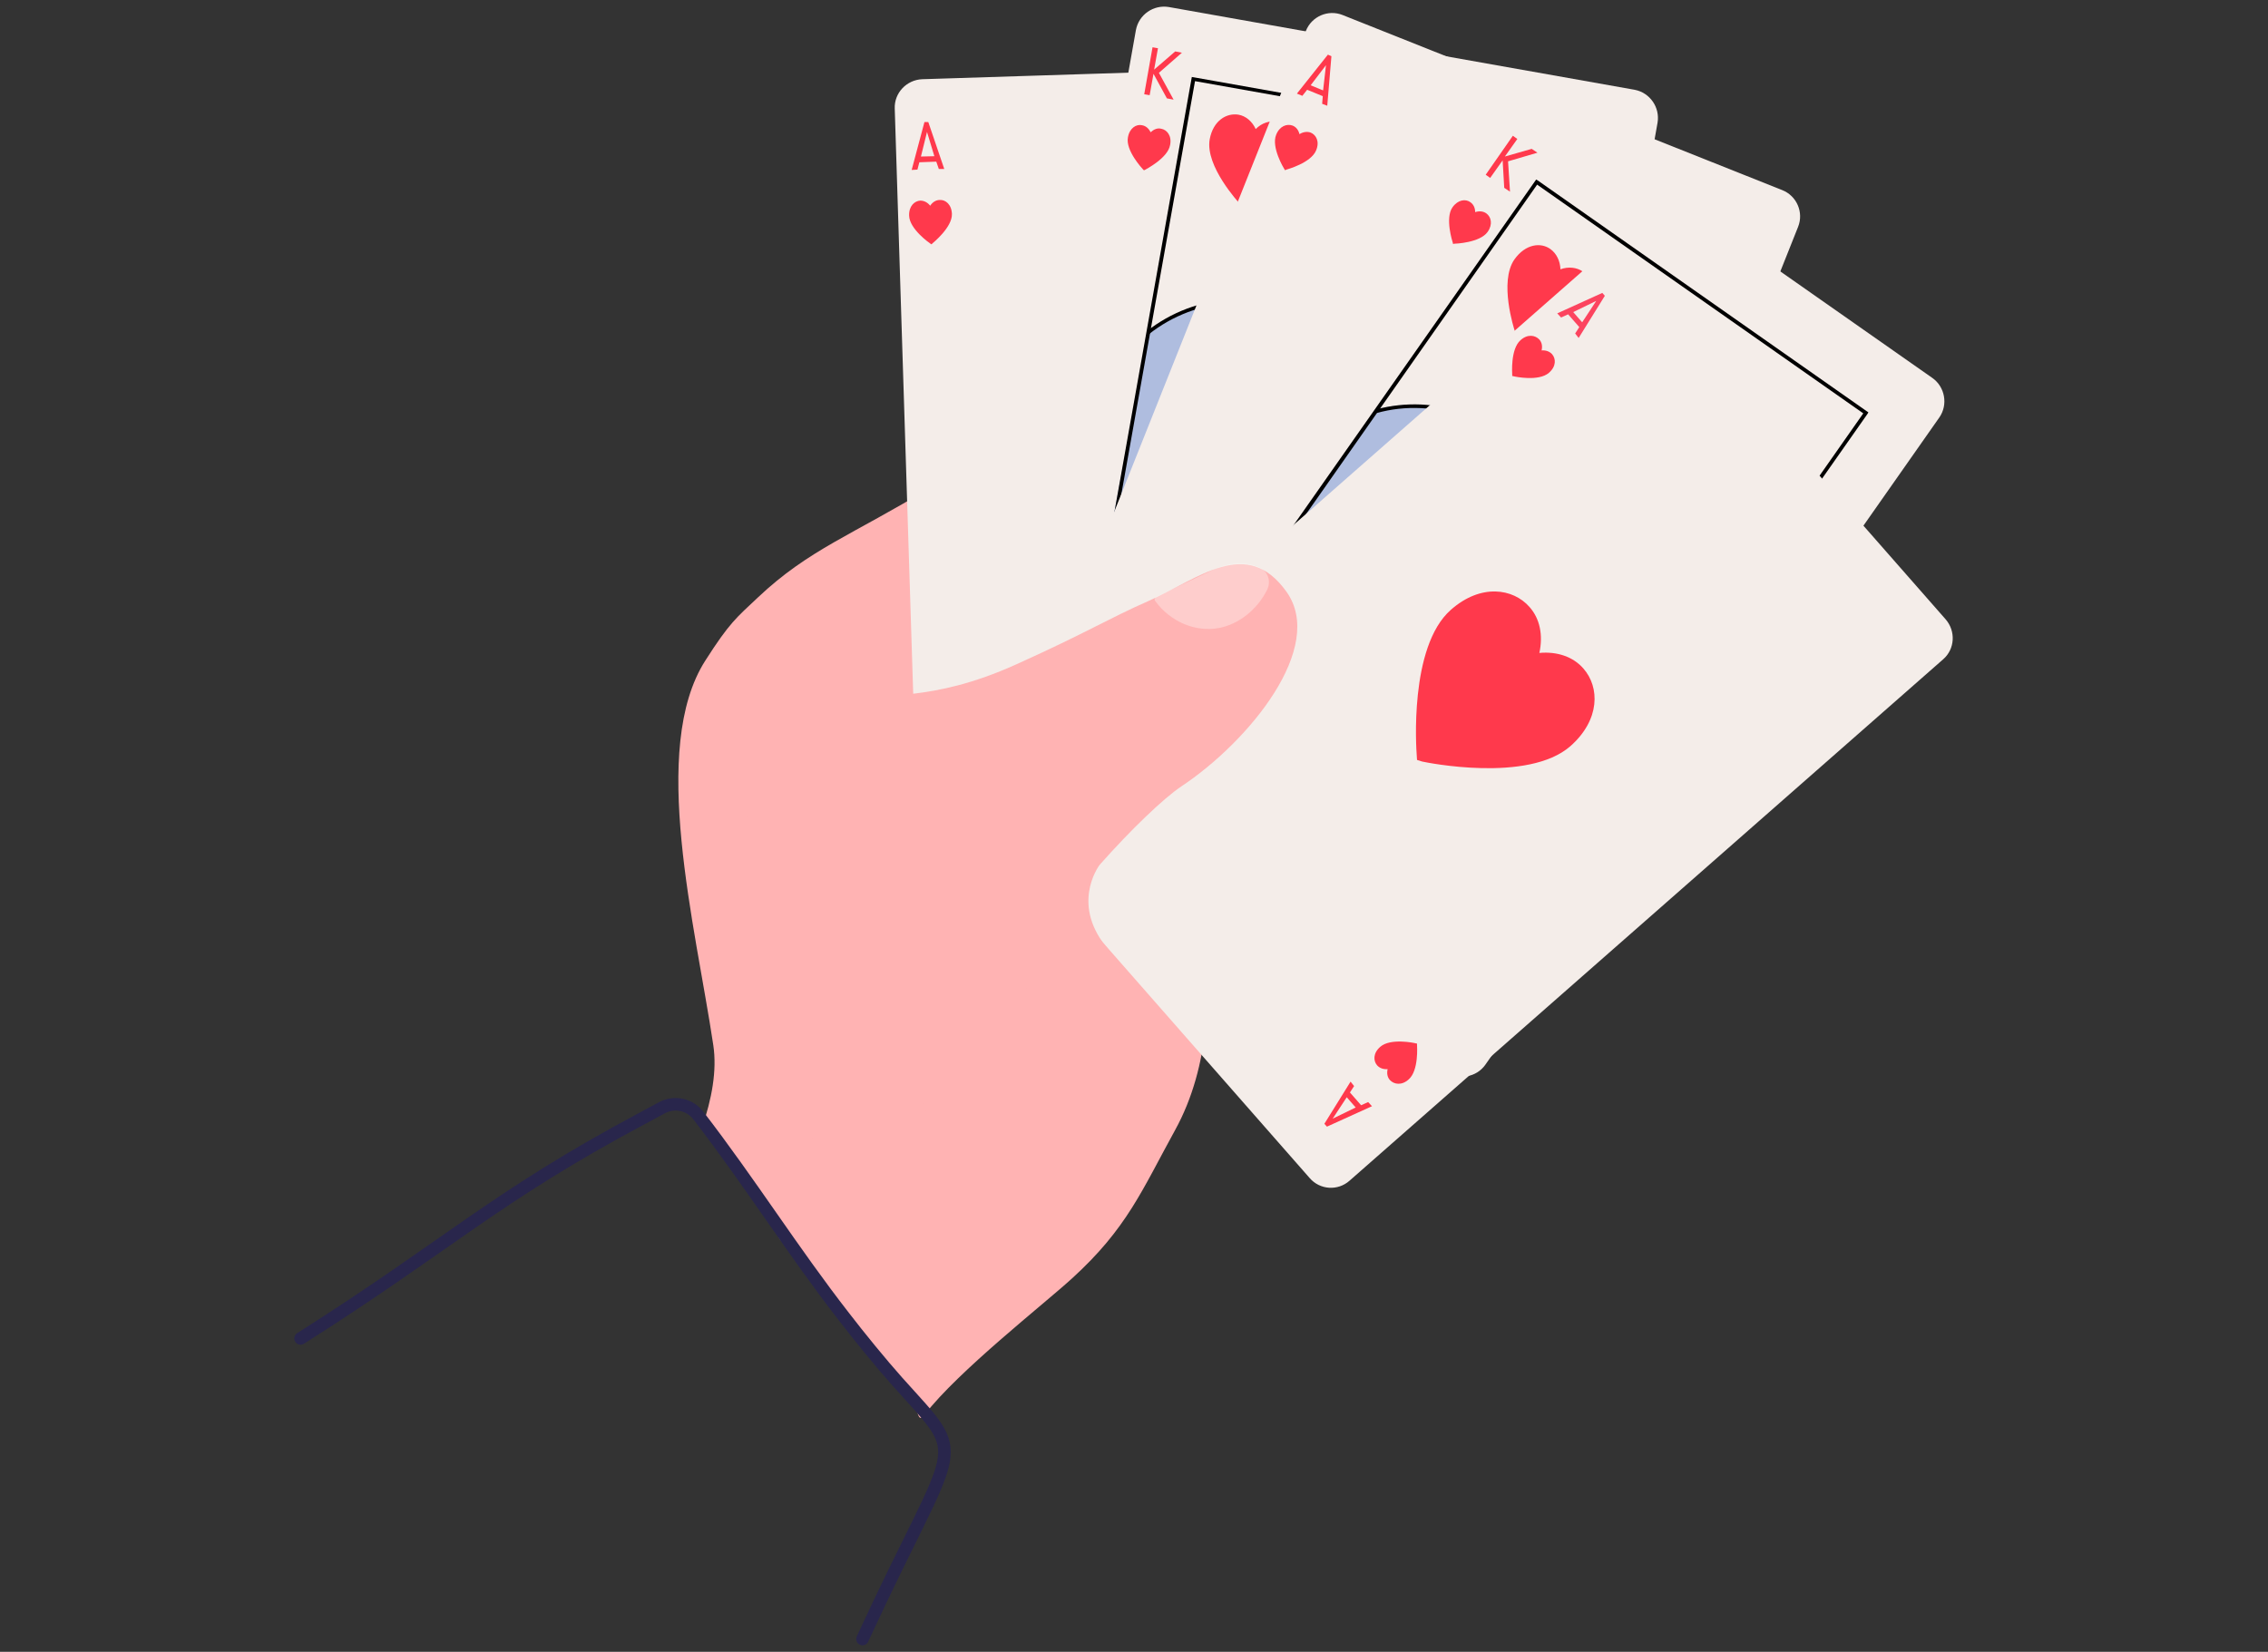 <svg id="Layer_1" xmlns="http://www.w3.org/2000/svg" viewBox="0 0 710 517.1">
    <rect x="0" y="0" width="710" height="517.1" fill="#333333" stroke="none"/>
    <style>
        .st0{fill:#ffad97}.st1{fill:#ffb3b3}.st2{fill:#f4ede9}.st3{fill:#ff394c}.st4{fill:#afbddf}.st5{fill:#fc445f}.st6{fill:none;stroke:#29264c;stroke-width:3.935;stroke-linecap:round;stroke-linejoin:round;stroke-miterlimit:10}.st7{opacity:.35;fill:#fcfbf8}
    </style>
    <title>
        3_1_-poker
    </title>
    <path class="st0" d="M418.2 141.6c.5-.1.9-.2 1.4-.3 9.6-2 19.3 3.7 22.1 13.3 1.7 5.9.4 12-3 16.5-1 1.3-1 3-.1 4.4 1 1.5 1.7 3.1 2.2 4.9 2.3 8.1-1 16.4-7.5 20.9-1.3.9-1.4 2.7-.3 3.8 2.5 2.3 4.3 5.2 5.3 8.6 3 10.3-3.3 21.2-13.9 23.7-9.6 2.3-19.7-3.5-22.5-13-2.8-9.3 1.9-18.9 10.5-22.7-3.8-2.4-6.7-6.1-8.1-10.8-2-6.9.1-13.9 4.8-18.7-1.8-2-3.2-4.5-3.9-7.2-1.9-6.7 0-13.7 4.6-18.4-.4.1-.7.3-1.1.4-10.1 2.9-20.5-2.9-23.4-13-3-10.3 3.3-21.2 13.8-23.7 9.8-2.3 19.9 3.7 22.6 13.4 1.7 6.1.2 12.4-3.6 17l-.9 1.2 1-.3z"/>
    <path class="st1" d="M409.9 227.7l-95.2-81.2-23.4 6.1c-24.5 14.9-38.1 19.4-54 34.4-6.8 6.4-8.9 7.9-16.5 19.8-17.6 27.5-3.1 82.9 2.5 120.4 1.2 8-.5 16.9-3.5 25.7 10.6 9.5 17.5 22.3 24.3 35 1.8 1.8 3.6 3.7 5.3 5.6 3.9 4.4 7 9.3 10.9 13.6 7.6 8.3 16.3 15.1 20.4 26 .2.4.3.9.3 1.3 2.6 2.7 5.1 5.6 7.5 8.5l-4.8-5.6c4.4 1.8 2.9 9.3 5.8 5.5 10.5-13.6 37-34.3 46-42.5 17.3-15.7 22-27.7 32.3-46.4 11.5-20.8 10.6-44.2 10.2-59.5-.4-15.3-3.4-25.1 4.3-35 7.6-9.9 27.6-31.7 27.6-31.7z"/>
    <path class="st2" d="M445.1 285.1l-148 4.7c-4.9.2-9-3.7-9.2-8.6L280.1 34c-.2-4.9 3.7-9 8.6-9.2l148-4.7c4.9-.2 9 3.7 9.2 8.6l7.8 247.2c.2 5-3.7 9.1-8.6 9.2z"/>
    <path class="st3" d="M293.9 52.9l-.8-2.3-5.3.2-.6 2.3-1.8.1 4-15h1.2l5 14.7h-1.7zm-3.7-11.6l-1.9 7.7 4.2-.1-2.3-7.6zM291.6 76.5l-.3-.2c-.3-.2-6.6-4.6-6.7-8.8-.1-3 1.7-4.6 3.5-4.7 1.2 0 2.3.6 3.1 1.6.7-1.1 1.8-1.8 3-1.8 1.8-.1 3.7 1.4 3.8 4.4.1 4.2-5.9 9-6.1 9.2l-.3.3z"/>
    <path class="st2" d="M465.3 289.1l-145.8-25.9c-4.8-.9-8-5.5-7.2-10.3L355.6 9.4c.9-4.8 5.5-8 10.3-7.2l145.8 25.9c4.8.9 8 5.5 7.2 10.3L475.6 282c-.9 4.8-5.5 8-10.3 7.1z"/>
    <path class="st4" d="M386.8 94.2l12.5 6.1-10.7 22.4-26.3 36.7-14.3 5.2 11.5-60.5c7.4-5.9 17.9-9.5 27.3-9.9"/>
    <path d="M458.6 268.4l-.6-.1-124.4-22.1.1-.6 39.4-221.5.6.1 124.4 22.1-.1.6-39.4 221.5zm-123.7-23.2L457.6 267l39.1-219.8-122.6-21.8-39.2 219.8z"/>
    <path class="st3" d="M361.1 23.1l-1.2 6.7-1.7-.3 2.6-14.7 1.7.3-1.2 6.7 6.6-5.7 2.1.4-7.2 6.3 4.6 8.4-2.1-.4-4.2-7.7zM358.1 53.3l-.3-.3c-.2-.2-5.5-5.9-4.7-10 .5-2.9 2.6-4.2 4.4-3.8 1.2.2 2.1 1 2.7 2.2 1-.9 2.1-1.4 3.3-1.1 1.8.3 3.4 2.2 2.8 5.1-.7 4.1-7.6 7.6-7.9 7.8l-.3.1zM388.7 64.5l-.5-.6c-.4-.5-11-11.9-9.5-20.3 1.1-5.9 5.3-8.3 9-7.7 2.3.4 4.3 2.1 5.4 4.5 1.9-1.9 4.3-2.7 6.7-2.3 3.6.7 6.8 4.4 5.7 10.3-1.5 8.3-15.4 15.3-16 15.6l-.8.5z"/>
    <path d="M359.7 104.6l-.7-.9c7.5-5.9 16.8-9.5 26.4-9.9l.1 1.1c-9.3.4-18.5 3.9-25.8 9.7z"/>
    <g>
        <path class="st2" d="M459.8 305.8L322.2 251c-4.6-1.8-6.8-7-5-11.5L408.8 9.7c1.8-4.6 7-6.8 11.5-5l137.6 54.8c4.6 1.8 6.8 7 5 11.5l-91.5 229.8c-1.8 4.6-7 6.9-11.6 5z"/>
        <path class="st3" d="M413.9 32.5l.2-2.4-4.9-2-1.5 1.9-1.7-.7 9.7-12.2 1.1.5-1.3 15.5-1.6-.6zm1.2-12.1l-4.8 6.3 3.9 1.6.9-7.9zM402.3 53.3l-.2-.3c-.2-.3-4.2-6.9-2.6-10.8 1.1-2.8 3.4-3.5 5.1-2.9 1.1.4 1.9 1.4 2.2 2.7 1.1-.7 2.4-.9 3.5-.5 1.7.7 2.9 2.8 1.7 5.6-1.6 3.9-9 5.9-9.3 6l-.4.2z"/>
    </g>
    <g>
        <path class="st2" d="M452.7 335.4l-121.3-85c-4-2.8-5-8.4-2.2-12.4l142-202.5c2.8-4 8.4-5 12.4-2.2l121.3 85c4 2.8 5 8.4 2.2 12.4L465 333.3c-2.8 4-8.3 4.9-12.3 2.1z"/>
        <path class="st4" d="M459 130l8.9 10.7-19 16-39.1 22.7-10.5-6.9 31.8-44.4c9.3-2.3 19.1-1.7 27.9 1.9"/>
        <path d="M455.3 313.8l-.5-.3-103.5-72.6.3-.5L480.9 56.2l.5.3 103.5 72.6-.3.5-129.3 184.2zM353 240.6l102.1 71.6 128.2-182.8-102.1-71.6L353 240.6z"/>
        <path class="st3" d="M470.4 50.2l-3.9 5.5-1.4-1 8.5-12.2 1.4 1-3.9 5.5 8.4-2.4 1.8 1.2-9.2 2.7.6 9.5-1.8-1.2-.5-8.6zM454.9 76.4l-.1-.4c-.1-.3-2.5-7.7-.1-11.1 1.7-2.4 4.1-2.7 5.6-1.6 1 .7 1.5 1.8 1.5 3.1 1.3-.4 2.5-.3 3.5.4 1.5 1.1 2.1 3.4.4 5.8-2.4 3.4-10.1 3.7-10.5 3.7l-.3.1zM474.4 104.3l-.2-.7c-.2-.6-5-15.4-.1-22.4 3.5-4.9 8.3-5.4 11.3-3.2 1.9 1.4 3 3.7 3.1 6.3 2.5-.9 5.1-.6 7 .7 3 2.1 4.3 6.8.8 11.8-4.9 6.9-20.4 7.5-21.1 7.5h-.8z"/>
    </g>
    <g>
        <path d="M470.4 133.9c-3.3 0-6.5-1.3-9.6-2.5l-2.4-.9c-8.7-3.2-18.5-3.7-27.4-1.2l-.3-1.1c9.2-2.5 19.2-2.1 28.1 1.3l2.4.9c3.6 1.5 7.4 3 11.1 2.3l.2 1.1c-.7 0-1.4.1-2.1.1z"/>
    </g>
    <g>
        <path class="st2" d="M410 368.8l-97.7-111.3c-3.2-3.7-2.9-9.3.8-12.5L498.9 81.8c3.7-3.2 9.3-2.9 12.5.8l97.7 111.3c3.2 3.7 2.9 9.3-.8 12.5L422.5 369.6c-3.7 3.3-9.3 2.9-12.5-.8z"/>
        <path class="st5" d="M493.1 104.4l1.3-2-3.5-4-2.2 1-1.2-1.3 14.1-6.4.8.9-8.2 13.2-1.1-1.4zm6.6-10.2l-7.2 3.5 2.8 3.2 4.4-6.7z"/>
        <path class="st3" d="M473.4 117.7v-.4c0-.3-.6-8 2.6-10.8 2.2-2 4.6-1.6 5.9-.2.8.9 1 2.1.7 3.4 1.3-.1 2.5.3 3.3 1.2 1.2 1.4 1.3 3.8-1 5.8-3.2 2.8-10.7 1.2-11 1.1l-.5-.1zM443.6 237.9l-.1-1.6c-.1-1.4-2.5-33.8 10.7-45.4 9.4-8.3 19.5-6.7 24.6-.9 3.3 3.7 4.3 8.9 3.1 14.4 5.6-.5 10.6 1.2 13.8 4.9 5.1 5.8 5.3 16-4.1 24.3-13.3 11.6-45.1 5.1-46.4 4.8l-1.6-.5zM423.9 340l-1.3 2 3.5 4 2.2-1 1.2 1.3-14.1 6.4-.8-.9 8.2-13.2 1.1 1.4zm-6.7 10.2l7.2-3.5-2.8-3.2-4.4 6.7zM443.6 326.7v.4c0 .3.6 8-2.6 10.8-2.2 2-4.6 1.6-5.9.2-.8-.9-1-2.1-.7-3.4-1.3.1-2.5-.3-3.3-1.2-1.2-1.4-1.3-3.8 1-5.8 3.2-2.8 10.7-1.2 11-1.1l.5.1z"/>
    </g>
    <path class="st6" d="M270 513.1c30-65.1 33.8-55 10.9-80.6-5-5.6-12.1-14.3-16.7-20.3-15.9-20.4-29.4-42-45.6-63-2.7-3.5-7.5-4.5-11.4-2.4l-6.5 3.5C155 374.7 140.2 389.8 94.1 419"/>
    <path class="st1" d="M402.7 185.2c-12.5-17.4-27.3-4.1-43.3 3-12.7 5.6-18.9 9.7-41.3 19.8-13.5 6.1-23.9 8.2-32.4 9.2l-57.4 8.3 26.4 133.1s20.9-4.1 34.5-13.9l1.9 10.8s35.4.3 30-20.1c-2.4-9.1-1.5-18.5.2-26l10.6 9.9s27.8-7.5 15.3-21.8c-12.2-13.9-3.5-26-3-26.7 9.9-11.2 20.2-21 25.6-24.6 21.2-14.1 45.4-43.6 32.9-61z"/>
    <path class="st7" d="M365.4 185.2s2.5-1.2 14.3-6.8c6.4-3 11.3-2.2 14.5-.8 2.7 1.2 3.8 4.3 2.5 7-3.1 6.2-8.8 10.8-15.1 12-7.4 1.4-15.3-2-20-8.5-.3-.4-.1-.9.3-1.2l3.5-1.7z"/>
</svg>
